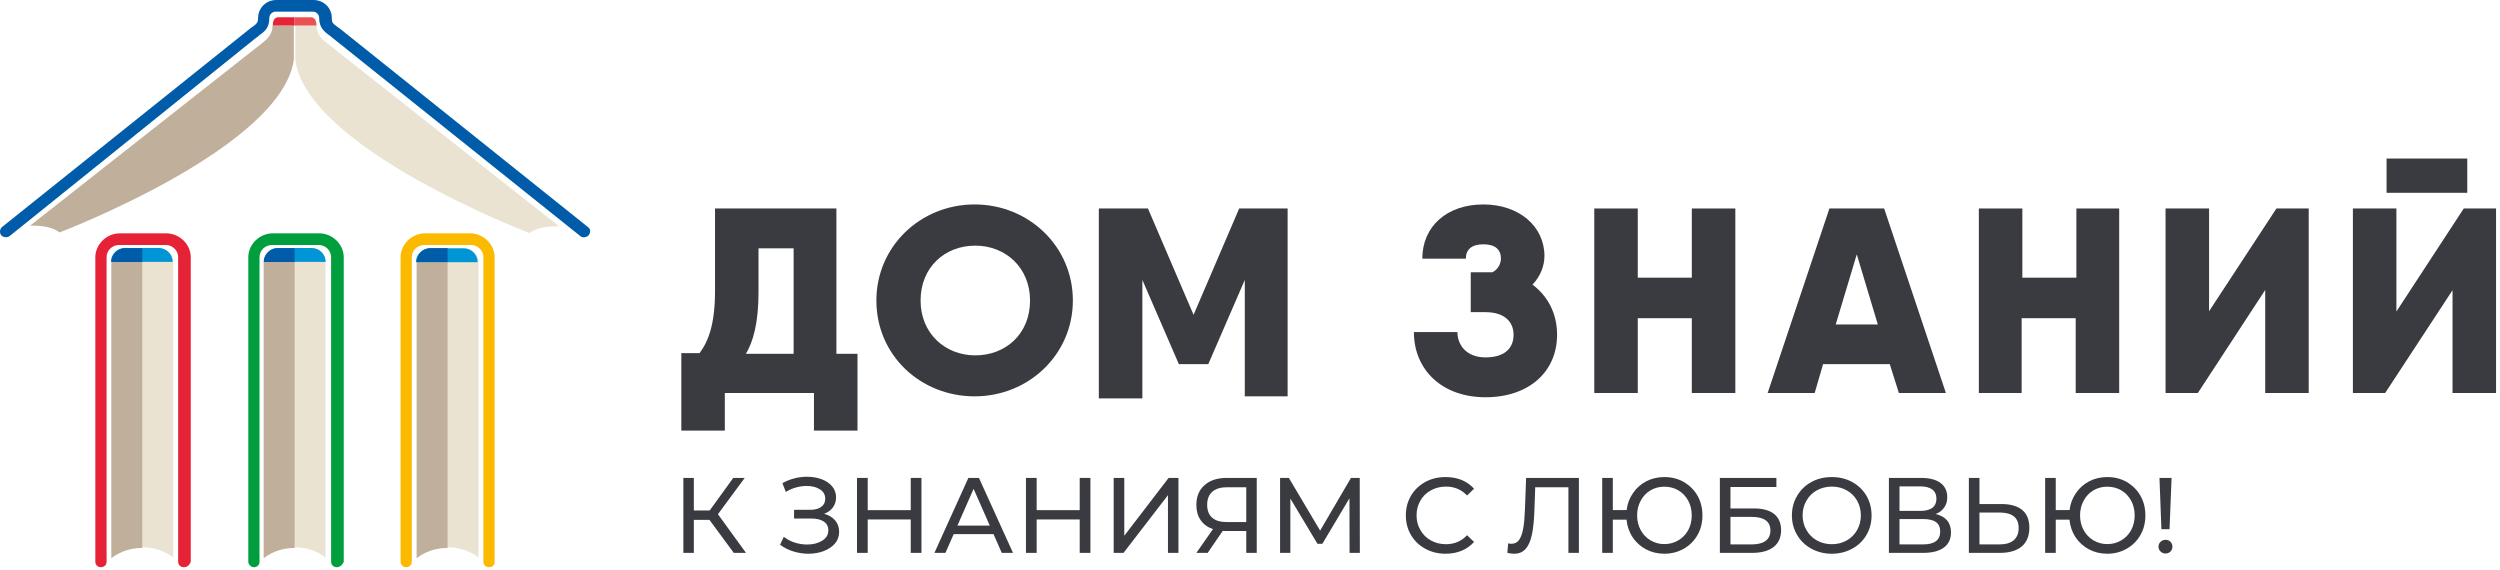 <?xml version="1.0" encoding="UTF-8" standalone="no"?> <svg xmlns="http://www.w3.org/2000/svg" xmlns:xlink="http://www.w3.org/1999/xlink" xmlns:serif="http://www.serif.com/" width="100%" height="100%" viewBox="0 0 417 95" xml:space="preserve" style="fill-rule:evenodd;clip-rule:evenodd;stroke-linejoin:round;stroke-miterlimit:2;"> <g transform="matrix(1,0,0,1,-7,320.928)"> <g transform="matrix(1,0,0,1,7,-282.234)"> <path d="M30.652,55.916C30.064,55.916 29.715,55.467 29.715,55.019L29.715,4.222C29.715,3.065 28.781,2.168 27.609,2.168L19.885,2.168C18.71,2.168 17.779,3.065 17.779,4.222L17.779,55.019C17.779,55.582 17.306,55.916 16.839,55.916C16.254,55.916 15.901,55.467 15.901,55.019L15.901,4.222C15.901,2.057 17.779,0.226 20,0.226L27.723,0.226C29.95,0.226 31.821,2.057 31.821,4.222L31.821,55.019C31.589,55.582 31.24,55.916 30.652,55.916Z" style="fill:rgb(230,35,54);fill-rule:nonzero;"></path> </g> <g transform="matrix(1,0,0,1,7,-281.374)"> <path d="M18.58,53.451L18.58,4.148C18.58,2.876 19.635,1.831 20.921,1.831L26.542,1.831C27.828,1.831 28.883,2.876 28.883,4.148L28.883,53.451C28.883,53.451 27.012,51.731 23.73,51.731C20.454,51.731 18.58,53.451 18.58,53.451Z" style="fill:rgb(234,227,210);fill-rule:nonzero;"></path> </g> <g transform="matrix(1,0,0,1,7,-281.114)"> <path d="M23.73,1.72L20.921,1.72C19.635,1.72 18.58,2.728 18.58,3.999L18.58,53.302C18.58,53.302 20.454,51.586 23.73,51.586L23.73,1.72Z" style="fill:rgb(192,176,155);fill-rule:nonzero;"></path> </g> <g transform="matrix(0.28,-0.96,-0.96,-0.28,74.234,-241.08)"> <path d="M23.958,47.024C25.179,47.379 25.889,48.681 25.528,49.92L23.958,55.313C23.598,56.551 22.3,57.269 21.079,56.913L23.958,47.024Z" style="fill:rgb(0,149,212);fill-rule:nonzero;"></path> </g> <g transform="matrix(-1,0,0,1,49.31,-330.677)"> <path d="M18.58,53.451L23.73,53.451C23.73,52.18 22.675,51.134 21.389,51.134L18.58,51.134L18.58,53.451Z" style="fill:rgb(0,92,169);fill-rule:nonzero;"></path> </g> <g transform="matrix(1,0,0,1,7,-282.234)"> <path d="M56.164,55.916C55.582,55.916 55.229,55.467 55.229,55.019L55.229,4.222C55.229,3.065 54.292,2.168 53.123,2.168L45.394,2.168C44.224,2.168 43.287,3.065 43.287,4.222L43.287,55.019C43.287,55.582 42.82,55.916 42.35,55.916C41.883,55.916 41.416,55.467 41.416,55.019L41.416,4.222C41.416,2.057 43.287,0.226 45.514,0.226L53.238,0.226C55.461,0.226 57.336,2.057 57.336,4.222L57.336,55.019C57.101,55.582 56.634,55.916 56.164,55.916Z" style="fill:rgb(0,158,61);fill-rule:nonzero;"></path> </g> <g transform="matrix(1,0,0,1,7,-281.374)"> <path d="M43.989,53.451L43.989,4.148C43.989,2.876 45.047,1.831 46.334,1.831L51.954,1.831C53.238,1.831 54.292,2.876 54.292,4.148L54.292,53.451C54.292,53.451 52.421,51.731 49.142,51.731C45.867,51.731 43.989,53.451 43.989,53.451Z" style="fill:rgb(234,227,210);fill-rule:nonzero;"></path> </g> <g transform="matrix(1,0,0,1,7,-281.114)"> <path d="M49.142,1.72L46.334,1.72C45.047,1.72 43.989,2.728 43.989,3.999L43.989,53.302C43.989,53.302 45.867,51.586 49.142,51.586L49.142,1.72Z" style="fill:rgb(192,176,155);fill-rule:nonzero;"></path> </g> <g transform="matrix(0.28,-0.96,-0.96,-0.28,92.614,-216.587)"> <path d="M49.468,47.023C50.689,47.378 51.398,48.683 51.039,49.915L49.468,55.311C49.109,56.547 47.809,57.27 46.589,56.915L49.468,47.023Z" style="fill:rgb(0,149,212);fill-rule:nonzero;"></path> </g> <g transform="matrix(-1,0,0,1,100.132,-330.677)"> <path d="M43.989,53.451L49.142,53.451C49.142,52.18 48.085,51.134 46.798,51.134L43.989,51.134L43.989,53.451Z" style="fill:rgb(0,92,169);fill-rule:nonzero;"></path> </g> <g transform="matrix(1,0,0,1,7,-282.234)"> <path d="M81.564,55.916C80.979,55.916 80.629,55.467 80.629,55.019L80.629,4.222C80.629,3.065 79.692,2.168 78.523,2.168L70.794,2.168C69.624,2.168 68.687,3.065 68.687,4.222L68.687,55.019C68.687,55.582 68.22,55.916 67.75,55.916C67.165,55.916 66.816,55.467 66.816,55.019L66.816,4.222C66.816,2.057 68.687,0.226 70.914,0.226L78.402,0.226C80.629,0.226 82.501,2.057 82.501,4.222L82.501,55.019C82.501,55.582 82.148,55.916 81.564,55.916Z" style="fill:rgb(251,186,0);fill-rule:nonzero;"></path> </g> <g transform="matrix(1,0,0,1,7,-281.374)"> <path d="M69.504,53.451L69.504,4.148C69.504,2.876 70.559,1.831 71.848,1.831L77.465,1.831C78.752,1.831 79.807,2.876 79.807,4.148L79.807,53.451C79.807,53.451 77.932,51.731 74.657,51.731C71.375,51.731 69.504,53.451 69.504,53.451Z" style="fill:rgb(234,227,210);fill-rule:nonzero;"></path> </g> <g transform="matrix(1,0,0,1,7,-281.114)"> <path d="M74.657,1.72L71.848,1.72C70.559,1.72 69.504,2.728 69.504,3.999L69.504,53.302C69.504,53.302 71.375,51.586 74.657,51.586L74.657,1.72Z" style="fill:rgb(192,176,155);fill-rule:nonzero;"></path> </g> <g transform="matrix(0.279,-0.96,-0.96,-0.279,110.924,-192.202)"> <path d="M74.868,47.023C76.089,47.378 76.798,48.683 76.437,49.921L74.868,55.314C74.509,56.547 73.21,57.27 71.989,56.915L74.868,47.023Z" style="fill:rgb(0,149,212);fill-rule:nonzero;"></path> </g> <g transform="matrix(-1,0,0,1,151.161,-330.677)"> <path d="M69.504,53.451L74.657,53.451C74.657,52.18 73.602,51.134 72.312,51.134L69.504,51.134L69.504,53.451Z" style="fill:rgb(0,92,169);fill-rule:nonzero;"></path> </g> <g transform="matrix(1,0,0,1,7,-376.058)"> <path d="M97.369,94.721C97.134,94.721 96.899,94.61 96.781,94.499L55.461,61.443C55.344,61.332 55.229,61.217 54.994,61.069C54.057,60.398 53.238,59.724 53.238,58.118C53.238,57.558 52.77,57.073 52.186,57.073L45.981,57.073C45.394,57.073 44.927,57.558 44.927,58.118C44.927,59.838 44.11,60.398 43.173,61.069C43.052,61.217 42.938,61.332 42.703,61.443L1.615,94.499C1.148,94.836 0.563,94.721 0.21,94.387C-0.139,93.902 -0.022,93.342 0.331,93.005L41.648,59.949C41.769,59.838 41.883,59.724 42.118,59.612C42.938,59.015 43.052,58.789 43.052,58.118C43.052,56.513 44.342,55.13 46.096,55.13L52.3,55.13C53.94,55.13 55.344,56.402 55.344,58.118C55.344,58.904 55.461,59.015 56.284,59.612C56.399,59.724 56.634,59.838 56.751,59.949L98.071,93.005C98.538,93.342 98.538,93.902 98.185,94.387C97.951,94.61 97.604,94.721 97.369,94.721Z" style="fill:rgb(0,92,169);fill-rule:nonzero;"></path> </g> <g transform="matrix(1,0,0,1,7,-372.733)"> <path d="M43.983,58.789L5.005,89.457C5.005,89.457 8.283,89.231 9.923,90.577C9.923,90.577 47.147,76.42 49.019,61.666L49.019,56.064L45.387,56.064C45.508,56.064 45.622,57.521 43.983,58.789Z" style="fill:rgb(192,176,155);fill-rule:nonzero;"></path> </g> <g transform="matrix(1,0,0,1,7,-372.622)"> <path d="M54.292,58.678L93.271,89.457C93.271,89.457 89.992,89.231 88.356,90.577C88.356,90.577 51.131,76.42 49.26,61.666L49.26,55.953L52.888,55.953C52.77,55.953 52.653,57.41 54.292,58.678Z" style="fill:rgb(234,227,210);fill-rule:nonzero;"></path> </g> <g transform="matrix(-1,0,0,1,101.536,-408.628)"> <path d="M45.394,91.959L49.025,91.959C49.025,91.959 49.142,90.577 48.088,90.577L45.394,90.577L45.394,91.959Z" style="fill:rgb(230,35,54);fill-rule:nonzero;"></path> </g> <g transform="matrix(1,0,0,1,7,-408.628)"> <path d="M49.145,91.959L52.777,91.959C52.777,91.959 52.891,90.577 51.839,90.577L49.145,90.577L49.145,91.959Z" style="fill:rgb(234,81,83);fill-rule:nonzero;"></path> </g> <g transform="matrix(1,0,0,1,7,-309.162)"> <path d="M143.028,47.138L143.028,60.061L135.769,60.061L135.769,53.785L120.901,53.785L120.901,60.061L113.645,60.061L113.645,47.138L116.688,47.138C118.21,45.084 119.265,42.208 119.265,36.755L119.265,23.009L139.512,23.009L139.512,47.249L143.028,47.249L143.028,47.138ZM132.376,47.249L132.376,29.656L126.521,29.656L126.521,36.977C126.521,42.208 125.584,45.307 124.415,47.249L132.376,47.249Z" style="fill:rgb(58,59,65);fill-rule:nonzero;"></path> </g> <g transform="matrix(1,0,0,1,7,-315.552)"> <path d="M146.18,44.75C146.18,35.709 153.554,28.725 162.567,28.725C171.583,28.725 178.954,35.709 178.954,44.75C178.954,53.751 171.583,60.735 162.567,60.735C153.554,60.735 146.18,53.899 146.18,44.75ZM171.812,44.75C171.812,39.26 167.72,35.598 162.685,35.598C157.535,35.598 153.554,39.26 153.554,44.75C153.554,50.24 157.649,53.899 162.685,53.899C167.72,53.899 171.812,50.352 171.812,44.75Z" style="fill:rgb(58,59,65);fill-rule:nonzero;"></path> </g> <g transform="matrix(1,0,0,1,7,-314.541)"> <path d="M214.892,59.723L207.633,59.723L207.633,40.302L201.546,54.345L196.631,54.345L190.547,40.302L190.547,60.061L183.284,60.061L183.284,28.388L191.478,28.388L199.087,46.13L206.696,28.388L214.775,28.388L214.775,59.723L214.892,59.723Z" style="fill:rgb(58,59,65);fill-rule:nonzero;"></path> </g> <g transform="matrix(1,0,0,1,7,-315.401)"> <path d="M259.72,50.311C259.72,56.476 255.037,60.735 247.777,60.735C240.521,60.735 235.838,56.139 235.838,49.866L243.098,49.866C243.098,52.031 244.619,54.085 247.777,54.085C251.059,54.085 252.463,52.48 252.463,50.311C252.463,48.146 250.938,46.541 247.777,46.541L245.321,46.541L245.321,39.891L248.946,39.891C250.001,39.331 250.357,38.286 250.357,37.614C250.357,36.121 249.42,35.224 247.428,35.224C245.436,35.224 244.502,36.121 244.502,37.614L237.242,37.614C237.242,32.236 241.341,28.574 247.428,28.574C253.397,28.574 257.613,32.236 257.613,37.166C257.613,38.883 256.911,40.602 255.621,41.945C258.195,43.887 259.72,46.764 259.72,50.311Z" style="fill:rgb(58,59,65);fill-rule:nonzero;"></path> </g> <g transform="matrix(1,0,0,1,7,-315.438)"> <path d="M289.453,29.285L289.453,60.061L282.194,60.061L282.194,47.586L273.18,47.586L273.18,60.061L265.924,60.061L265.924,29.285L273.18,29.285L273.18,40.825L282.194,40.825L282.194,29.285L289.453,29.285Z" style="fill:rgb(58,59,65);fill-rule:nonzero;"></path> </g> <g transform="matrix(1,0,0,1,7,-315.438)"> <path d="M315.212,55.242L304.092,55.242L302.688,60.061L294.844,60.061L305.147,29.285L314.275,29.285L324.577,60.061L316.733,60.061L315.212,55.242ZM313.223,48.632L309.709,36.94L306.199,48.632L313.223,48.632Z" style="fill:rgb(58,59,65);fill-rule:nonzero;"></path> </g> <g transform="matrix(1,0,0,1,7,-315.438)"> <path d="M353.482,29.285L353.482,60.061L346.226,60.061L346.226,47.586L337.209,47.586L337.209,60.061L330.071,60.061L330.071,29.285L337.327,29.285L337.327,40.825L346.34,40.825L346.34,29.285L353.482,29.285Z" style="fill:rgb(58,59,65);fill-rule:nonzero;"></path> </g> <g transform="matrix(1,0,0,1,7,-315.438)"> <path d="M377.836,42.879L366.599,60.061L361.214,60.061L361.214,29.285L368.471,29.285L368.471,46.427L379.708,29.285L385.093,29.285L385.093,60.061L377.836,60.061L377.836,42.879Z" style="fill:rgb(58,59,65);fill-rule:nonzero;"></path> </g> <g transform="matrix(1,0,0,1,7,-323.767)"> <path d="M409.082,51.246L397.845,68.39L392.463,68.39L392.463,37.615L399.72,37.615L399.72,54.796L410.954,37.615L416.342,37.615L416.342,68.39L409.082,68.39L409.082,51.246ZM398.08,29.285L411.541,29.285L411.541,34.998L398.08,34.998L398.08,29.285Z" style="fill:rgb(58,59,65);fill-rule:nonzero;"></path> </g> <g transform="matrix(14.219,0,0,1.323,-1629.9,46.453)"> <g transform="matrix(1.256,0,0,13.5,123,-207.983)"> <path d="M0.353,-0.308L0.207,-0.308L0.207,-0L0.109,-0L0.109,-0.7L0.207,-0.7L0.207,-0.396L0.355,-0.396L0.575,-0.7L0.682,-0.7L0.432,-0.361L0.694,-0L0.58,-0L0.353,-0.308Z" style="fill:rgb(58,59,65);fill-rule:nonzero;"></path> </g> <g transform="matrix(1.256,0,0,13.5,124.231,-207.983)"> <path d="M0.444,-0.365C0.488,-0.353 0.522,-0.332 0.547,-0.303C0.572,-0.273 0.584,-0.237 0.584,-0.196C0.584,-0.155 0.571,-0.118 0.545,-0.087C0.518,-0.057 0.483,-0.033 0.44,-0.017C0.396,-0 0.348,0.008 0.297,0.008C0.25,0.008 0.204,0.001 0.158,-0.013C0.112,-0.027 0.07,-0.048 0.032,-0.076L0.067,-0.15C0.098,-0.126 0.132,-0.108 0.17,-0.096C0.208,-0.084 0.246,-0.078 0.285,-0.078C0.341,-0.078 0.388,-0.09 0.426,-0.114C0.464,-0.137 0.483,-0.17 0.483,-0.211C0.483,-0.246 0.469,-0.274 0.44,-0.293C0.411,-0.312 0.371,-0.321 0.319,-0.321L0.163,-0.321L0.163,-0.402L0.312,-0.402C0.357,-0.402 0.392,-0.411 0.417,-0.43C0.442,-0.448 0.454,-0.473 0.454,-0.506C0.454,-0.543 0.438,-0.572 0.405,-0.593C0.372,-0.614 0.331,-0.625 0.281,-0.625C0.248,-0.625 0.215,-0.62 0.182,-0.611C0.148,-0.602 0.116,-0.588 0.086,-0.569L0.054,-0.651C0.089,-0.671 0.127,-0.686 0.166,-0.696C0.205,-0.706 0.245,-0.711 0.284,-0.711C0.333,-0.711 0.379,-0.703 0.42,-0.688C0.461,-0.673 0.494,-0.65 0.519,-0.621C0.543,-0.592 0.555,-0.557 0.555,-0.518C0.555,-0.483 0.545,-0.452 0.526,-0.425C0.506,-0.398 0.479,-0.378 0.444,-0.365Z" style="fill:rgb(58,59,65);fill-rule:nonzero;"></path> </g> <g transform="matrix(1.256,0,0,13.5,125.037,-207.983)"> <path d="M0.711,-0.7L0.711,-0L0.611,-0L0.611,-0.312L0.209,-0.312L0.209,-0L0.109,-0L0.109,-0.7L0.209,-0.7L0.209,-0.399L0.611,-0.399L0.611,-0.7L0.711,-0.7Z" style="fill:rgb(58,59,65);fill-rule:nonzero;"></path> </g> <g transform="matrix(1.256,0,0,13.5,126.067,-207.983)"> <path d="M0.564,-0.175L0.192,-0.175L0.115,-0L0.012,-0L0.329,-0.7L0.428,-0.7L0.746,-0L0.641,-0L0.564,-0.175ZM0.529,-0.255L0.378,-0.598L0.227,-0.255L0.529,-0.255Z" style="fill:rgb(58,59,65);fill-rule:nonzero;"></path> </g> <g transform="matrix(1.256,0,0,13.5,127.019,-207.983)"> <path d="M0.711,-0.7L0.711,-0L0.611,-0L0.611,-0.312L0.209,-0.312L0.209,-0L0.109,-0L0.109,-0.7L0.209,-0.7L0.209,-0.399L0.611,-0.399L0.611,-0.7L0.711,-0.7Z" style="fill:rgb(58,59,65);fill-rule:nonzero;"></path> </g> <g transform="matrix(1.256,0,0,13.5,128.048,-207.983)"> <path d="M0.109,-0.7L0.208,-0.7L0.208,-0.16L0.622,-0.7L0.714,-0.7L0.714,-0L0.616,-0L0.616,-0.539L0.201,-0L0.109,-0L0.109,-0.7Z" style="fill:rgb(58,59,65);fill-rule:nonzero;"></path> </g> <g transform="matrix(1.256,0,0,13.5,129.082,-207.983)"> <path d="M0.622,-0.7L0.622,-0L0.524,-0L0.524,-0.204L0.331,-0.204C0.319,-0.204 0.31,-0.204 0.304,-0.205L0.164,-0L0.058,-0L0.213,-0.222C0.163,-0.239 0.125,-0.267 0.098,-0.306C0.071,-0.344 0.058,-0.392 0.058,-0.448C0.058,-0.527 0.084,-0.589 0.135,-0.633C0.186,-0.678 0.254,-0.7 0.341,-0.7L0.622,-0.7ZM0.159,-0.449C0.159,-0.397 0.174,-0.357 0.204,-0.33C0.235,-0.302 0.28,-0.288 0.339,-0.288L0.524,-0.288L0.524,-0.613L0.345,-0.613C0.285,-0.613 0.239,-0.599 0.207,-0.571C0.175,-0.543 0.159,-0.502 0.159,-0.449Z" style="fill:rgb(58,59,65);fill-rule:nonzero;"></path> </g> <g transform="matrix(1.256,0,0,13.5,130,-207.983)"> <path d="M0.758,-0L0.757,-0.51L0.504,-0.085L0.458,-0.085L0.205,-0.507L0.205,-0L0.109,-0L0.109,-0.7L0.191,-0.7L0.483,-0.208L0.771,-0.7L0.853,-0.7L0.854,-0L0.758,-0Z" style="fill:rgb(58,59,65);fill-rule:nonzero;"></path> </g> <g transform="matrix(1.256,0,0,13.5,131.547,-207.983)"> <path d="M0.422,0.008C0.352,0.008 0.289,-0.008 0.233,-0.039C0.176,-0.07 0.132,-0.112 0.1,-0.167C0.068,-0.221 0.052,-0.282 0.052,-0.35C0.052,-0.418 0.068,-0.479 0.1,-0.534C0.132,-0.588 0.176,-0.63 0.233,-0.662C0.29,-0.693 0.353,-0.708 0.423,-0.708C0.478,-0.708 0.528,-0.699 0.573,-0.681C0.618,-0.662 0.657,-0.635 0.689,-0.599L0.624,-0.536C0.571,-0.591 0.506,-0.619 0.427,-0.619C0.375,-0.619 0.328,-0.607 0.286,-0.584C0.244,-0.561 0.211,-0.529 0.188,-0.488C0.164,-0.447 0.152,-0.401 0.152,-0.35C0.152,-0.299 0.164,-0.254 0.188,-0.213C0.211,-0.172 0.244,-0.139 0.286,-0.116C0.328,-0.093 0.375,-0.081 0.427,-0.081C0.505,-0.081 0.571,-0.109 0.624,-0.165L0.689,-0.102C0.657,-0.066 0.618,-0.039 0.573,-0.02C0.527,-0.001 0.477,0.008 0.422,0.008Z" style="fill:rgb(58,59,65);fill-rule:nonzero;"></path> </g> <g transform="matrix(1.256,0,0,13.5,132.787,-207.983)"> <path d="M0.681,-0.7L0.681,-0L0.583,-0L0.583,-0.613L0.273,-0.613L0.266,-0.408C0.263,-0.311 0.255,-0.233 0.243,-0.173C0.23,-0.113 0.211,-0.068 0.184,-0.038C0.157,-0.007 0.121,0.008 0.076,0.008C0.055,0.008 0.034,0.005 0.013,-0L0.02,-0.089C0.031,-0.086 0.041,-0.085 0.052,-0.085C0.081,-0.085 0.104,-0.097 0.121,-0.119C0.138,-0.142 0.151,-0.177 0.16,-0.223C0.169,-0.269 0.174,-0.33 0.177,-0.405L0.188,-0.7L0.681,-0.7Z" style="fill:rgb(58,59,65);fill-rule:nonzero;"></path> </g> <g transform="matrix(1.256,0,0,13.5,133.779,-207.983)"> <path d="M0.689,-0.708C0.756,-0.708 0.817,-0.693 0.871,-0.662C0.925,-0.63 0.968,-0.588 0.999,-0.534C1.03,-0.479 1.045,-0.418 1.045,-0.35C1.045,-0.282 1.03,-0.221 0.999,-0.167C0.968,-0.112 0.925,-0.07 0.871,-0.039C0.817,-0.008 0.756,0.008 0.689,0.008C0.626,0.008 0.569,-0.006 0.518,-0.033C0.467,-0.06 0.425,-0.098 0.393,-0.146C0.361,-0.194 0.342,-0.249 0.336,-0.31L0.208,-0.31L0.208,-0L0.109,-0L0.109,-0.7L0.208,-0.7L0.208,-0.4L0.337,-0.4C0.344,-0.459 0.364,-0.512 0.397,-0.559C0.429,-0.606 0.47,-0.642 0.521,-0.669C0.572,-0.695 0.628,-0.708 0.689,-0.708ZM0.689,-0.082C0.737,-0.082 0.781,-0.094 0.82,-0.117C0.859,-0.14 0.889,-0.171 0.912,-0.212C0.934,-0.253 0.945,-0.299 0.945,-0.35C0.945,-0.401 0.934,-0.447 0.912,-0.488C0.889,-0.529 0.859,-0.561 0.82,-0.584C0.781,-0.607 0.737,-0.618 0.689,-0.618C0.642,-0.618 0.599,-0.607 0.56,-0.584C0.521,-0.561 0.491,-0.529 0.469,-0.488C0.446,-0.447 0.435,-0.401 0.435,-0.35C0.435,-0.299 0.446,-0.253 0.469,-0.212C0.491,-0.171 0.521,-0.14 0.56,-0.117C0.599,-0.094 0.642,-0.082 0.689,-0.082Z" style="fill:rgb(58,59,65);fill-rule:nonzero;"></path> </g> <g transform="matrix(1.256,0,0,13.5,135.159,-207.983)"> <path d="M0.109,-0.7L0.637,-0.7L0.637,-0.615L0.208,-0.615L0.208,-0.415L0.426,-0.415C0.509,-0.415 0.573,-0.398 0.616,-0.363C0.659,-0.328 0.681,-0.278 0.681,-0.213C0.681,-0.144 0.658,-0.092 0.611,-0.055C0.564,-0.018 0.496,-0 0.409,-0L0.109,-0L0.109,-0.7ZM0.405,-0.079C0.462,-0.079 0.506,-0.09 0.536,-0.112C0.566,-0.134 0.581,-0.166 0.581,-0.209C0.581,-0.294 0.522,-0.336 0.405,-0.336L0.208,-0.336L0.208,-0.079L0.405,-0.079Z" style="fill:rgb(58,59,65);fill-rule:nonzero;"></path> </g> <g transform="matrix(1.256,0,0,13.5,136.077,-207.983)"> <path d="M0.424,0.008C0.353,0.008 0.29,-0.008 0.233,-0.039C0.176,-0.07 0.132,-0.112 0.1,-0.167C0.067,-0.222 0.051,-0.283 0.051,-0.35C0.051,-0.417 0.067,-0.478 0.1,-0.533C0.132,-0.588 0.176,-0.63 0.233,-0.662C0.29,-0.693 0.353,-0.708 0.424,-0.708C0.494,-0.708 0.557,-0.693 0.614,-0.662C0.671,-0.63 0.715,-0.588 0.747,-0.534C0.779,-0.479 0.795,-0.418 0.795,-0.35C0.795,-0.282 0.779,-0.221 0.747,-0.167C0.715,-0.112 0.671,-0.07 0.614,-0.039C0.557,-0.008 0.494,0.008 0.424,0.008ZM0.424,-0.081C0.475,-0.081 0.522,-0.093 0.563,-0.116C0.604,-0.139 0.636,-0.172 0.66,-0.213C0.683,-0.254 0.695,-0.299 0.695,-0.35C0.695,-0.401 0.683,-0.447 0.66,-0.488C0.636,-0.529 0.604,-0.561 0.563,-0.584C0.522,-0.607 0.475,-0.619 0.424,-0.619C0.373,-0.619 0.326,-0.607 0.284,-0.584C0.243,-0.561 0.21,-0.529 0.187,-0.488C0.163,-0.447 0.151,-0.401 0.151,-0.35C0.151,-0.299 0.163,-0.254 0.187,-0.213C0.21,-0.172 0.243,-0.139 0.284,-0.116C0.326,-0.093 0.373,-0.081 0.424,-0.081Z" style="fill:rgb(58,59,65);fill-rule:nonzero;"></path> </g> <g transform="matrix(1.256,0,0,13.5,137.142,-207.983)"> <path d="M0.545,-0.363C0.592,-0.352 0.628,-0.332 0.653,-0.303C0.677,-0.274 0.689,-0.236 0.689,-0.191C0.689,-0.13 0.667,-0.083 0.623,-0.05C0.578,-0.017 0.514,-0 0.429,-0L0.109,-0L0.109,-0.7L0.41,-0.7C0.487,-0.7 0.547,-0.685 0.59,-0.654C0.632,-0.623 0.654,-0.578 0.654,-0.52C0.654,-0.482 0.645,-0.45 0.625,-0.423C0.607,-0.396 0.58,-0.376 0.545,-0.363ZM0.208,-0.392L0.403,-0.392C0.452,-0.392 0.489,-0.402 0.515,-0.421C0.54,-0.44 0.553,-0.469 0.553,-0.506C0.553,-0.543 0.54,-0.572 0.514,-0.592C0.488,-0.611 0.451,-0.621 0.403,-0.621L0.208,-0.621L0.208,-0.392ZM0.427,-0.079C0.534,-0.079 0.588,-0.119 0.588,-0.199C0.588,-0.239 0.575,-0.269 0.548,-0.288C0.521,-0.307 0.48,-0.316 0.427,-0.316L0.208,-0.316L0.208,-0.079L0.427,-0.079Z" style="fill:rgb(58,59,65);fill-rule:nonzero;"></path> </g> <g transform="matrix(1.256,0,0,13.5,138.08,-207.983)"> <path d="M0.416,-0.456C0.499,-0.456 0.563,-0.437 0.608,-0.4C0.652,-0.363 0.674,-0.308 0.674,-0.235C0.674,-0.158 0.65,-0.1 0.603,-0.06C0.555,-0.02 0.487,-0 0.398,-0L0.109,-0L0.109,-0.7L0.208,-0.7L0.208,-0.456L0.416,-0.456ZM0.394,-0.079C0.452,-0.079 0.497,-0.092 0.528,-0.118C0.559,-0.145 0.574,-0.183 0.574,-0.233C0.574,-0.329 0.514,-0.377 0.394,-0.377L0.208,-0.377L0.208,-0.079L0.394,-0.079Z" style="fill:rgb(58,59,65);fill-rule:nonzero;"></path> </g> <g transform="matrix(1.256,0,0,13.5,138.975,-207.983)"> <path d="M0.689,-0.708C0.756,-0.708 0.817,-0.693 0.871,-0.662C0.925,-0.63 0.968,-0.588 0.999,-0.534C1.03,-0.479 1.045,-0.418 1.045,-0.35C1.045,-0.282 1.03,-0.221 0.999,-0.167C0.968,-0.112 0.925,-0.07 0.871,-0.039C0.817,-0.008 0.756,0.008 0.689,0.008C0.626,0.008 0.569,-0.006 0.518,-0.033C0.467,-0.06 0.425,-0.098 0.393,-0.146C0.361,-0.194 0.342,-0.249 0.336,-0.31L0.208,-0.31L0.208,-0L0.109,-0L0.109,-0.7L0.208,-0.7L0.208,-0.4L0.337,-0.4C0.344,-0.459 0.364,-0.512 0.397,-0.559C0.429,-0.606 0.47,-0.642 0.521,-0.669C0.572,-0.695 0.628,-0.708 0.689,-0.708ZM0.689,-0.082C0.737,-0.082 0.781,-0.094 0.82,-0.117C0.859,-0.14 0.889,-0.171 0.912,-0.212C0.934,-0.253 0.945,-0.299 0.945,-0.35C0.945,-0.401 0.934,-0.447 0.912,-0.488C0.889,-0.529 0.859,-0.561 0.82,-0.584C0.781,-0.607 0.737,-0.618 0.689,-0.618C0.642,-0.618 0.599,-0.607 0.56,-0.584C0.521,-0.561 0.491,-0.529 0.469,-0.488C0.446,-0.447 0.435,-0.401 0.435,-0.35C0.435,-0.299 0.446,-0.253 0.469,-0.212C0.491,-0.171 0.521,-0.14 0.56,-0.117C0.599,-0.094 0.642,-0.082 0.689,-0.082Z" style="fill:rgb(58,59,65);fill-rule:nonzero;"></path> </g> <g transform="matrix(1.256,0,0,13.5,140.355,-207.983)"> <path d="M0.078,-0.7L0.191,-0.7L0.172,-0.221L0.096,-0.221L0.078,-0.7ZM0.135,0.006C0.116,0.006 0.101,-0 0.088,-0.013C0.075,-0.025 0.069,-0.04 0.069,-0.058C0.069,-0.076 0.075,-0.091 0.088,-0.103C0.101,-0.116 0.116,-0.122 0.135,-0.122C0.154,-0.122 0.169,-0.116 0.181,-0.103C0.193,-0.091 0.199,-0.076 0.199,-0.058C0.199,-0.04 0.193,-0.025 0.181,-0.013C0.168,-0 0.153,0.006 0.135,0.006Z" style="fill:rgb(58,59,65);fill-rule:nonzero;"></path> </g> </g> </g> </svg> 